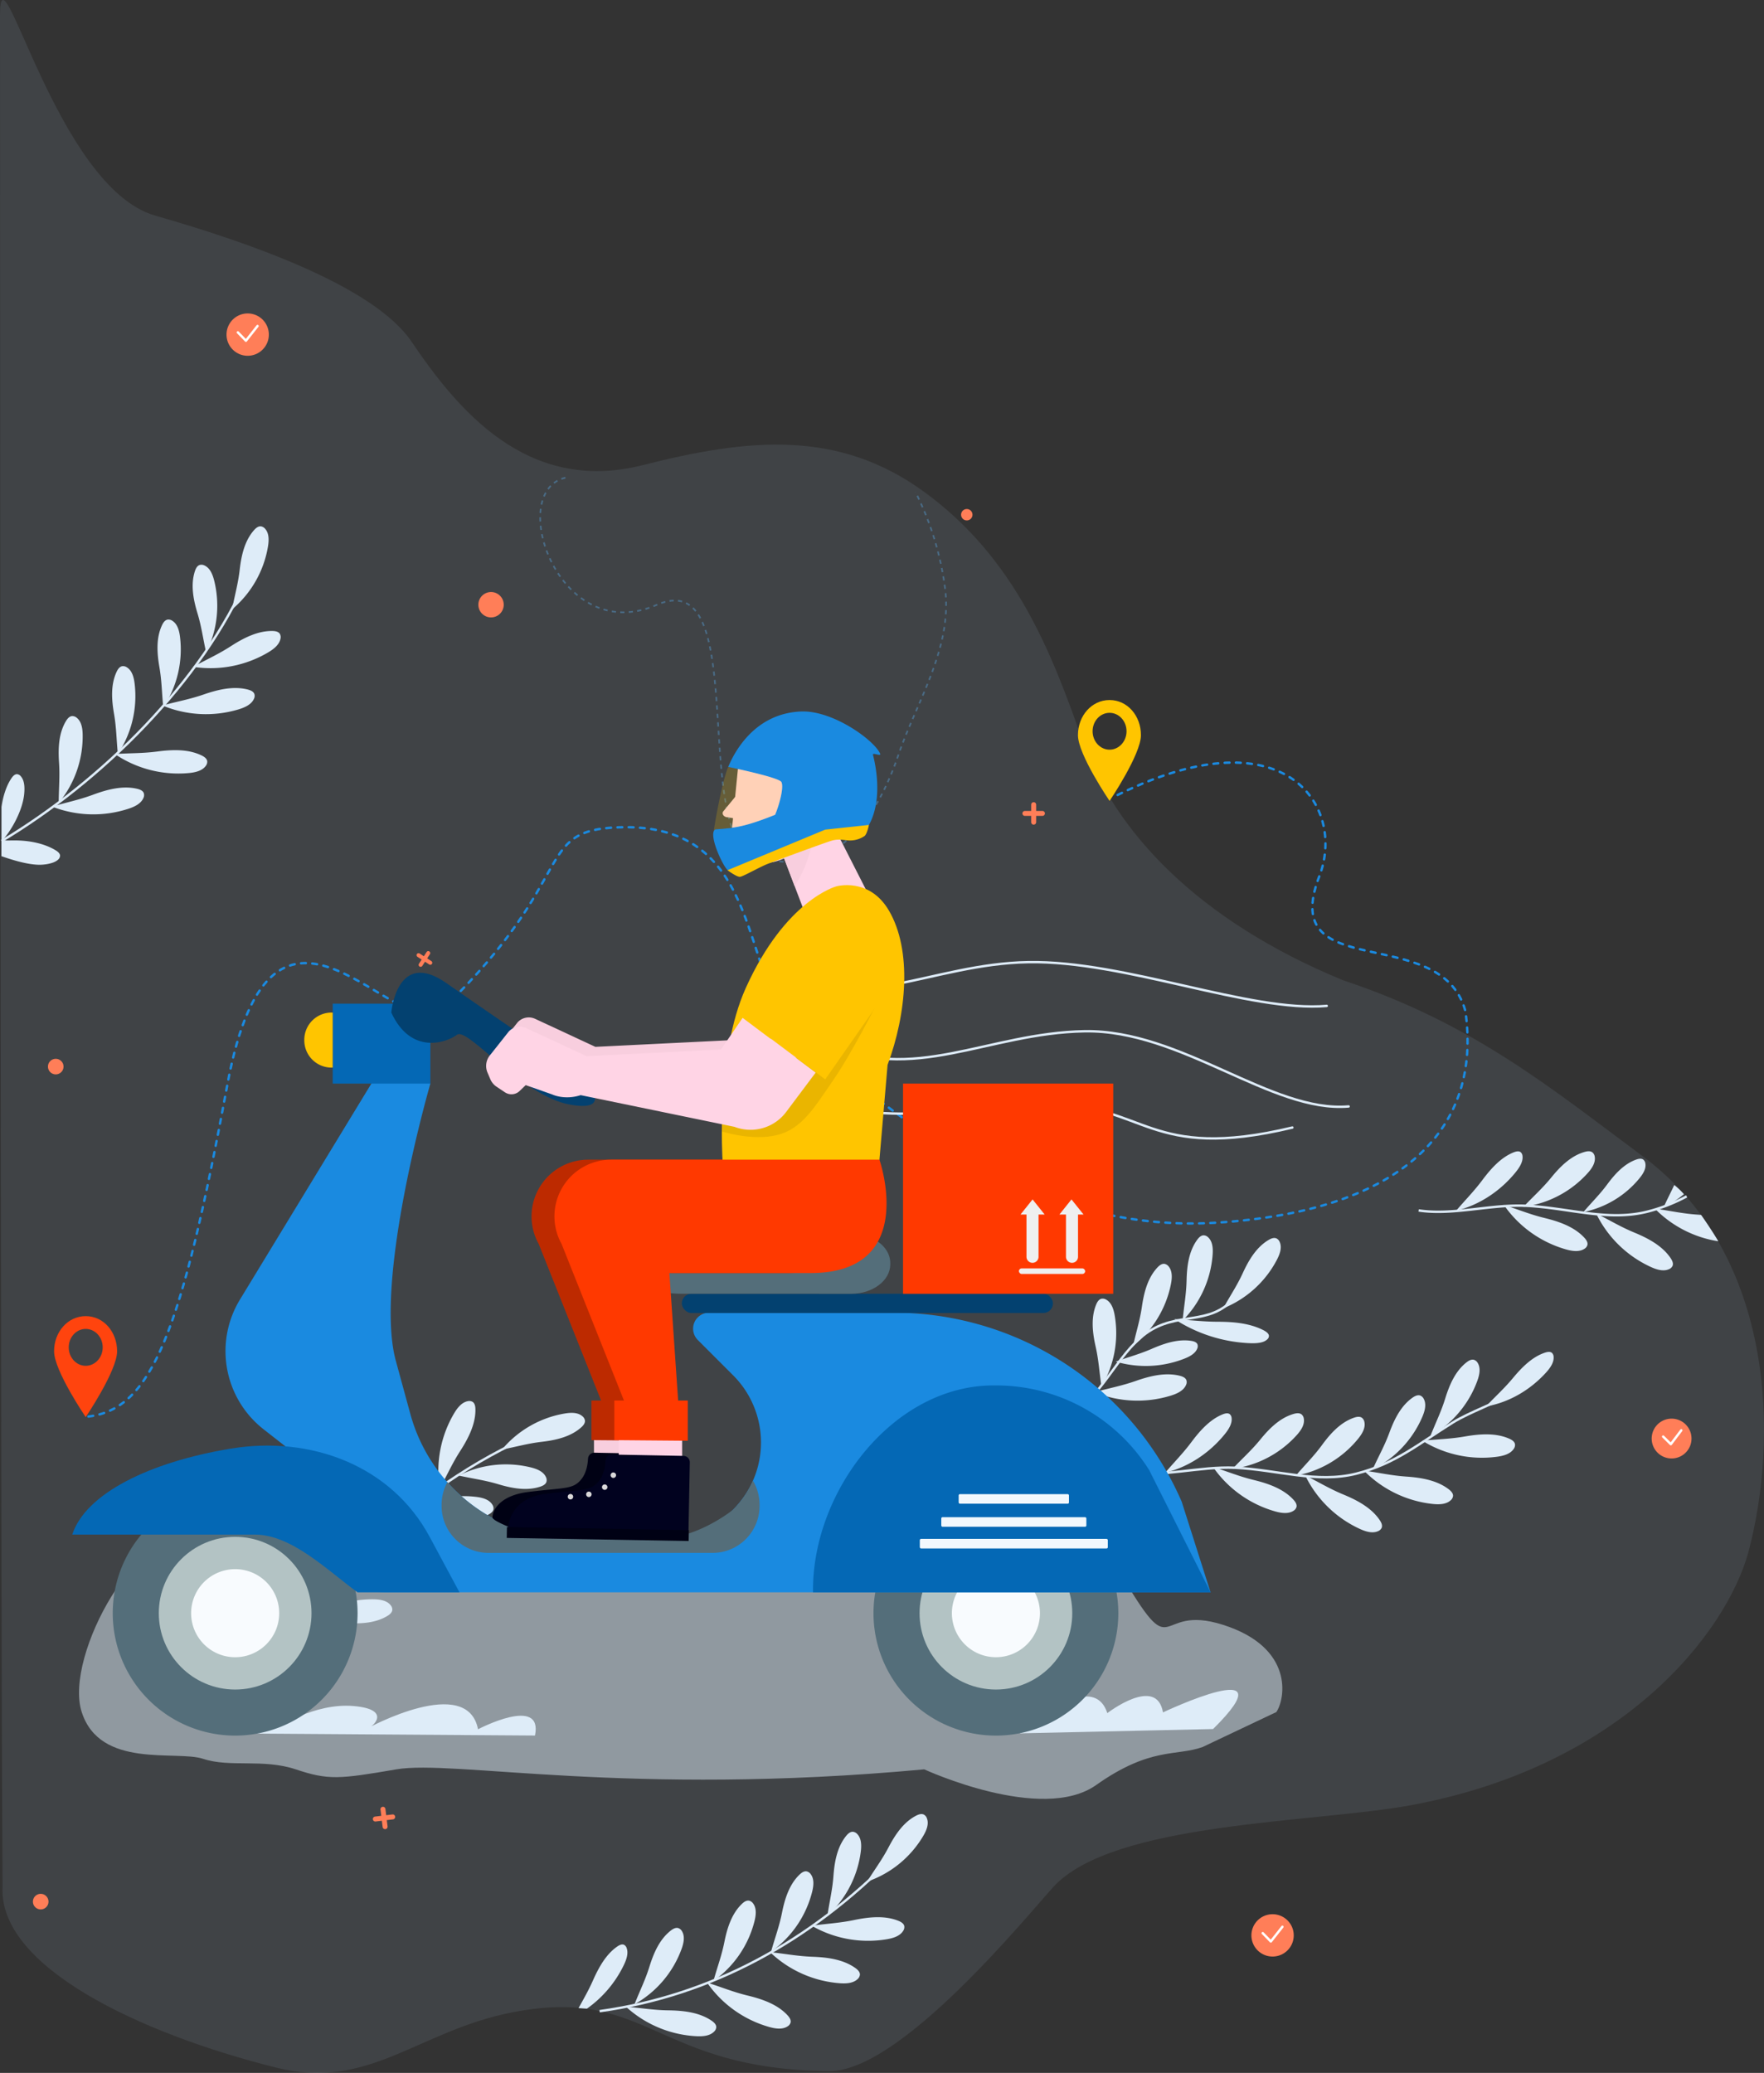 <svg xmlns="http://www.w3.org/2000/svg" width="1097.531" height="1289.754" viewBox="0 0 1097.531 1289.754"><rect x="0" y="0" width="1097.531" height="1289.754" fill="#333333" stroke="none"/><g transform="translate(0.942 -1950.706)"><path d="M37.748,315.174c16.3,84.512-35.512,87.777-36.65,196.674C.63,556.387,97.983,635.226,115.743,651.486c40.471,37.057,39.742,162.14,50.782,222.243,24.249,132.01,107.366,196.477,157.62,210.182,68.528,18.274,184.067,17.812,246.151-65.739,42.477-57.165,82.649-105.548,109.525-186.444,37.219-90.457,92.655-142.355,149.8-162.4,54.048-18.967,112.84-41.53,154.2-98.4,38.871-53.439,33.208-109.333,16.539-174.95-18.379-72.356,35.3-115.73,76.859-143.9,34.987-23.726,62.15-102.739,78.4-159.493,17.615-61.529,173.416-96.519,124.767-96.519s-979.757.3-1164.643,1.6C66.266-4.939,24.685,82.42,3.3,167.805-11.255,225.924,26.368,256.153,37.748,315.174Z" transform="translate(2.997 3240.46) rotate(-90)" fill="#b7d7f0" opacity="0.1"/><g transform="translate(-511.44 1712.6)"><g transform="translate(1113.871 -28.43) rotate(90)"><path d="M624.694,449.036c66.179,28.434,128.166,91.58,165.159,153.381" fill="none" stroke="#deecf8" stroke-miterlimit="10" stroke-width="1.5"/><path d="M645.7,458.993a65.022,65.022,0,0,0-39.334-22.383c-3.732-.593-7.981-.717-10.806,1.792a4.24,4.24,0,0,0-1.526,2.634c-.168,1.666,1.058,3.13,2.307,4.241,6.623,5.893,15.783,7.939,24.59,8.95s15.269,2.938,24.769,4.766" fill="#deecf8"/><path d="M672.6,475.1a65.017,65.017,0,0,0-44.986-4.949c-3.662.935-7.611,2.508-9.21,5.932a4.231,4.231,0,0,0-.356,3.021c.507,1.6,2.212,2.455,3.8,2.979,8.418,2.785,17.639,1.03,26.124-1.534S663.154,477.2,672.6,475.1" fill="#deecf8"/><path d="M705.688,498.809a65.03,65.03,0,0,0-44.045-10.416c-3.746.483-7.855,1.564-9.865,4.766a4.231,4.231,0,0,0-.72,2.956c.3,1.643,1.892,2.7,3.4,3.421,8.015,3.79,17.379,3.174,26.115,1.668s15.485-1.474,25.115-2.4" transform="translate(1 3)" fill="#deecf8"/><path d="M734.681,526.055a65.01,65.01,0,0,0-44.045-10.411c-3.746.478-7.855,1.556-9.865,4.759a4.236,4.236,0,0,0-.719,2.956c.3,1.646,1.892,2.707,3.4,3.421,8.015,3.79,17.379,3.177,26.115,1.668s15.484-1.475,25.114-2.393" transform="translate(1 4)" fill="#deecf8"/><path d="M768.139,566.864a65.015,65.015,0,0,0-42.727-14.918c-3.773.083-7.973.736-10.307,3.712a4.237,4.237,0,0,0-1.022,2.871c.134,1.668,1.6,2.886,3.032,3.754,7.578,4.6,16.959,4.96,25.8,4.367s15.552.13,25.224.214" transform="translate(-2 0)" fill="#deecf8"/><path d="M778.635,595.657c-6.09-5.838-18.965-13.2-29.7-14.135-3.76-.325-8.009-.216-10.682,2.086a3.506,3.506,0,0,0-1.366,2.346c-.07,1.444,1.237,2.643,2.55,3.538,4.781,3.259,11.49,5.281,17.863,6.165" transform="translate(11.343 6.774)" fill="#deecf8"/><path d="M773.315,587.614c-6.4-2.63-15.236-5.893-22.584-6.53-3.76-.325-9.807.222-12.48,2.523a3.506,3.506,0,0,0-1.366,2.346c-.07,1.444,1.237,2.643,2.55,3.538,6.959,4.744,16.331,7.032,25.186,7.463,3.064.149,5.143.173,8.177.527" transform="matrix(0.052, 0.999, -0.999, 0.052, 1346.052, -200.617)" fill="#deecf8"/><path d="M684.443,483.174a70.427,70.427,0,0,0-8.934-46.559c-2.028-3.446-4.766-7.018-8.587-7.748a4.163,4.163,0,0,0-3.051.423c-1.4.918-1.713,2.855-1.738,4.588-.137,9.19,4.389,18.022,9.479,25.9s7.91,14.419,12.831,23.391" transform="translate(-3 0)" fill="#deecf8"/><path d="M709.481,502.33a70.458,70.458,0,0,0,2.441-47.346c-1.148-3.829-2.956-7.953-6.495-9.573a4.153,4.153,0,0,0-3.063-.319c-1.576.557-2.343,2.363-2.783,4.042-2.326,8.891-.039,18.546,3.023,27.417s4.24,15.892,6.877,25.779" transform="translate(-4 0)" fill="#deecf8"/><path d="M738.678,530.946a70.431,70.431,0,0,0,11.864-45.9c-.356-3.983-1.3-8.384-4.446-10.679a4.148,4.148,0,0,0-2.936-.924c-1.657.23-2.771,1.848-3.536,3.4-4.059,8.247-3.748,18.165-2.525,27.47s.974,16.418,1.579,26.633" transform="translate(-3 1)" fill="#deecf8"/><path d="M772.4,570.977a70.451,70.451,0,0,0,1.386-47.391c-1.232-3.8-3.132-7.883-6.7-9.425a4.133,4.133,0,0,0-3.068-.252c-1.565.593-2.29,2.416-2.69,4.1-2.127,8.938.375,18.543,3.631,27.344s4.591,15.794,7.449,25.62" transform="translate(-4 0)" fill="#deecf8"/></g><g transform="translate(2173.44 837.727) rotate(124)"><path d="M624.694,449.036c10.724,4.607,25.236,15.581,36.281,20.529,22.713,10.175,41.5,15.389,60.036,32,18.951,16.981,25.468,42.1,39.243,64.729,11.334,18.616,30.552,34.307,39.684,53.654" fill="none" stroke="#deecf8" stroke-miterlimit="10" stroke-width="1.5"/><path d="M644.667,455.819c-9.808-10.265-23.486-17.1-38.548-19.259-3.657-.51-7.822-.617-10.59,1.542a3.581,3.581,0,0,0-1.5,2.266c-.165,1.433,1.037,2.693,2.261,3.649,6.491,5.07,15.468,6.831,24.1,7.7s14.964,2.528,24.274,4.1" transform="translate(-3.333 2.348)" fill="#deecf8"/><path d="M672.6,475.1a65.017,65.017,0,0,0-44.986-4.949c-3.662.935-7.611,2.508-9.21,5.932a4.231,4.231,0,0,0-.356,3.021c.507,1.6,2.212,2.455,3.8,2.979,8.418,2.785,17.639,1.03,26.124-1.534S663.154,477.2,672.6,475.1" transform="translate(3.336 1.369)" fill="#deecf8"/><path d="M705.688,498.809a65.03,65.03,0,0,0-44.045-10.416c-3.746.483-7.855,1.564-9.865,4.766a4.231,4.231,0,0,0-.72,2.956c.3,1.643,1.892,2.7,3.4,3.421,8.015,3.79,17.379,3.174,26.115,1.668s15.485-1.474,25.115-2.4" transform="matrix(0.998, -0.07, 0.07, 0.998, -25.965, 46.27)" fill="#deecf8"/><path d="M734.681,526.055a65.01,65.01,0,0,0-44.045-10.411c-3.746.478-7.855,1.556-9.865,4.759a4.236,4.236,0,0,0-.719,2.956c.3,1.646,1.892,2.707,3.4,3.421,8.015,3.79,17.379,3.177,26.115,1.668s15.484-1.475,25.114-2.393" transform="matrix(0.978, 0.208, -0.208, 0.978, 134.055, -135.15)" fill="#deecf8"/><path d="M768.139,566.864a65.015,65.015,0,0,0-42.727-14.918c-3.773.083-7.973.736-10.307,3.712a4.237,4.237,0,0,0-1.022,2.871c.134,1.668,1.6,2.886,3.032,3.754,7.578,4.6,16.959,4.96,25.8,4.367s15.552.13,25.224.214" transform="translate(91.621 -112.904) rotate(9)" fill="#deecf8"/><path d="M789.512,598.836c-10.54-9.714-25.239-15.985-40.58-17.314-3.76-.325-8.009-.216-10.682,2.086a3.506,3.506,0,0,0-1.366,2.346c-.07,1.444,1.237,2.643,2.55,3.538,6.959,4.744,16.223,6.046,25.078,6.477s15.409,1.767,25,2.867" transform="translate(-2.487 1.678)" fill="#deecf8"/><path d="M684.443,483.174a70.427,70.427,0,0,0-8.934-46.559c-2.028-3.446-4.766-7.018-8.587-7.748a4.163,4.163,0,0,0-3.051.423c-1.4.918-1.713,2.855-1.738,4.588-.137,9.19,4.389,18.022,9.479,25.9s7.91,14.419,12.831,23.391" transform="translate(-82.953 135.307) rotate(-11)" fill="#deecf8"/><path d="M709.481,502.33a70.458,70.458,0,0,0,2.441-47.346c-1.148-3.829-2.956-7.953-6.495-9.573a4.153,4.153,0,0,0-3.063-.319c-1.576.557-2.343,2.363-2.783,4.042-2.326,8.891-.039,18.546,3.023,27.417s4.24,15.892,6.877,25.779" transform="translate(-75.46 141.052) rotate(-11)" fill="#deecf8"/><path d="M738.678,530.946a70.431,70.431,0,0,0,11.864-45.9c-.356-3.983-1.3-8.384-4.446-10.679a4.148,4.148,0,0,0-2.936-.924c-1.657.23-2.771,1.848-3.536,3.4-4.059,8.247-3.748,18.165-2.525,27.47s.974,16.418,1.579,26.633" transform="matrix(0.998, -0.07, 0.07, 0.998, -34.627, 49.216)" fill="#deecf8"/><path d="M772.4,570.977a70.451,70.451,0,0,0,1.386-47.391c-1.232-3.8-3.132-7.883-6.7-9.425a4.133,4.133,0,0,0-3.068-.252c-1.565.593-2.29,2.416-2.69,4.1-2.127,8.938.375,18.543,3.631,27.344s4.591,15.794,7.449,25.62" transform="translate(-4.955 6.961)" fill="#deecf8"/></g><g transform="translate(2354.44 674.727) rotate(124)"><path d="M699.435,486.595a106.908,106.908,0,0,1,21.576,14.967c18.951,16.981,25.468,42.1,39.243,64.729,11.334,18.616,30.552,34.307,39.684,53.654" fill="none" stroke="#deecf8" stroke-miterlimit="10" stroke-width="1.5"/><path d="M705.688,498.809a65.6,65.6,0,0,0-13.511-6.877,46.316,46.316,0,0,0-1.93,8.058c4.607-.405,9.47-.61,15.441-1.181" transform="matrix(0.998, -0.07, 0.07, 0.998, -25.965, 46.27)" fill="#deecf8"/><path d="M729.506,524.687a60.491,60.491,0,0,0-39.875-9.1c-3.391.418-7.111,1.361-8.931,4.162a3.608,3.608,0,0,0-.651,2.585c.276,1.439,1.713,2.367,3.078,2.992,7.256,3.314,15.734,2.778,23.643,1.459s14.018-1.29,22.736-2.093" transform="matrix(0.978, 0.208, -0.208, 0.978, 139.136, -130.469)" fill="#deecf8"/><path d="M768.139,566.864a65.015,65.015,0,0,0-42.727-14.918c-3.773.083-7.973.736-10.307,3.712a4.237,4.237,0,0,0-1.022,2.871c.134,1.668,1.6,2.886,3.032,3.754,7.578,4.6,16.959,4.96,25.8,4.367s15.552.13,25.224.214" transform="translate(91.621 -112.904) rotate(9)" fill="#deecf8"/><path d="M789.512,598.836c-10.54-9.714-25.239-15.985-40.58-17.314-3.76-.325-8.009-.216-10.682,2.086a3.506,3.506,0,0,0-1.366,2.346c-.07,1.444,1.237,2.643,2.55,3.538,6.959,4.744,16.223,6.046,25.078,6.477s15.409,1.767,25,2.867" transform="translate(-2.487 1.678)" fill="#deecf8"/><path d="M709.481,502.33a70.672,70.672,0,0,0,3.284-44.29c-.917,1.075-6.337,8.8-10.921,16.239.185.579.469,1.429.76,2.272,3.062,8.871,4.24,15.892,6.877,25.779" transform="translate(-75.46 141.052) rotate(-11)" fill="#deecf8"/><path d="M738.678,530.946a70.431,70.431,0,0,0,11.864-45.9c-.356-3.983-1.3-8.384-4.446-10.679a4.148,4.148,0,0,0-2.936-.924c-1.657.23-2.771,1.848-3.536,3.4-4.059,8.247-3.748,18.165-2.525,27.47s.974,16.418,1.579,26.633" transform="matrix(0.998, -0.07, 0.07, 0.998, -34.627, 49.216)" fill="#deecf8"/><path d="M772.4,570.977a70.451,70.451,0,0,0,1.386-47.391c-1.232-3.8-3.132-7.883-6.7-9.425a4.133,4.133,0,0,0-3.068-.252c-1.565.593-2.29,2.416-2.69,4.1-2.127,8.938.375,18.543,3.631,27.344s4.591,15.794,7.449,25.62" transform="translate(-4.955 6.961)" fill="#deecf8"/></g><g transform="translate(1951.774 464.875) rotate(88)"><path d="M626.074,1130.533c30.755,78.573,92.243,144.157,167.664,182.1" fill="none" stroke="#deecf8" stroke-miterlimit="10" stroke-width="1.5"/><path d="M635.345,1151.861a65.026,65.026,0,0,1-21.093-40.061c-.472-3.748-.455-8,2.147-10.746a4.221,4.221,0,0,1,2.681-1.438c1.67-.114,3.1,1.158,4.165,2.445,5.677,6.818,7.419,16.041,8.143,24.879s2.441,15.365,3.957,24.921" fill="#deecf8"/><path d="M650.57,1179.284a65.044,65.044,0,0,1-3.474-45.14c1.054-3.632,2.755-7.529,6.232-9.015a4.233,4.233,0,0,1,3.031-.256c1.579.56,2.382,2.288,2.855,3.895,2.508,8.508.45,17.67-2.39,26.071s-3.859,15.07-6.254,24.445" fill="#deecf8"/><path d="M673.189,1213.146a65.063,65.063,0,0,1-8.968-44.379c.6-3.728,1.816-7.808,5.085-9.708a4.243,4.243,0,0,1,2.979-.625c1.634.361,2.639,1.984,3.309,3.518,3.528,8.136,2.607,17.481.809,26.168s-1.98,15.426-3.214,25.026" fill="#deecf8"/><path d="M699.48,1243.027a65.04,65.04,0,0,1-8.966-44.377c.6-3.732,1.814-7.808,5.081-9.711a4.23,4.23,0,0,1,2.981-.622c1.634.362,2.64,1.988,3.309,3.516,3.528,8.138,2.607,17.481.809,26.168s-1.98,15.428-3.214,25.026" fill="#deecf8"/><path d="M739.188,1277.819a65.043,65.043,0,0,1-13.514-43.21c.211-3.773.995-7.953,4.048-10.182a4.231,4.231,0,0,1,2.9-.929c1.667.186,2.833,1.7,3.655,3.155,4.351,7.727,4.4,17.117,3.517,25.943s-.373,15.549-.606,25.223" fill="#deecf8"/><path d="M658.251,1191.394a70.474,70.474,0,0,1-46.265-10.456c-3.378-2.142-6.861-5-7.462-8.842a4.131,4.131,0,0,1,.519-3.037c.966-1.37,2.911-1.62,4.646-1.589,9.193.164,17.873,4.983,25.589,10.329s14.164,8.378,22.973,13.6" fill="#deecf8"/><path d="M676.585,1217.053a70.478,70.478,0,0,1-47.421.89c-3.794-1.274-7.855-3.217-9.36-6.8a4.163,4.163,0,0,1-.219-3.073c.614-1.56,2.44-2.269,4.132-2.652,8.968-2.036,18.547.571,27.316,3.922s15.753,4.756,25.552,7.717" fill="#deecf8"/><path d="M704.239,1247.181a70.472,70.472,0,0,1-46.285,10.365c-3.967-.489-8.338-1.579-10.53-4.8a4.162,4.162,0,0,1-.828-2.969c.285-1.647,1.939-2.708,3.513-3.422,8.379-3.786,18.286-3.149,27.549-1.624s16.388,1.512,26.581,2.446" fill="#deecf8"/><path d="M743.16,1282.215a70.471,70.471,0,0,1-47.429-.167c-3.764-1.356-7.779-3.388-9.211-7.01a4.16,4.16,0,0,1-.151-3.078c.647-1.543,2.492-2.211,4.191-2.558,9.006-1.834,18.526.983,27.219,4.529s15.65,5.1,25.381,8.284" fill="#deecf8"/><path d="M774.89,1302.594a70.468,70.468,0,0,1-42.425,21.2c-3.971.481-8.474.475-11.378-2.115a4.174,4.174,0,0,1-1.52-2.681c-.121-1.671,1.233-3.093,2.592-4.173,7.217-5.694,16.987-7.463,26.345-8.211s16.265-2.478,26.386-4.024" fill="#deecf8"/></g><g transform="translate(1120.556 1427.04) rotate(150)"><path d="M0,13.577c72.6-20.3,142.673-18.149,207.006,7.981" transform="translate(29.44 42.879)" fill="none" stroke="#deecf8" stroke-miterlimit="10" stroke-width="1.5"/><g transform="translate(0 0)"><path d="M52.037,1.223A65.011,65.011,0,0,0,7.381,8.481C4.1,10.358.72,12.93.1,16.655A4.225,4.225,0,0,0,.564,19.66c.911,1.4,2.779,1.769,4.451,1.854,8.854.431,17.266-3.724,24.753-8.46S43.495,5.762,52.037,1.223" transform="translate(0 49.806)" fill="#deecf8"/><path d="M41.78,0A65,65,0,0,0,3.662,24.37C1.4,27.394-.687,31.095.215,34.764a4.253,4.253,0,0,0,1.621,2.575c1.393.922,3.26.522,4.825-.066,8.3-3.114,14.375-10.265,19.367-17.585S35.738,7.551,41.78,0" transform="translate(42.298 44.962)" fill="#deecf8"/><path d="M45.553,0A65.009,65.009,0,0,0,4.742,19.528C2.127,22.252-.4,25.672.052,29.423a4.237,4.237,0,0,0,1.293,2.754c1.271,1.086,3.171.917,4.8.524,8.613-2.077,15.518-8.43,21.37-15.084S38.635,6.756,45.553,0" transform="translate(80.015 43.152)" fill="#deecf8"/><path d="M45.551,0A65,65,0,0,0,4.744,19.528C2.125,22.252-.4,25.67.052,29.42a4.243,4.243,0,0,0,1.294,2.755c1.268,1.088,3.168.916,4.795.527,8.615-2.078,15.517-8.434,21.37-15.088S38.633,6.757,45.551,0" transform="translate(120.174 45.302)" fill="#deecf8"/><path d="M48.306.005A64.981,64.981,0,0,0,5.694,15.2C2.811,17.641-.054,20.781,0,24.557a4.228,4.228,0,0,0,1,2.873c1.151,1.213,3.059,1.241,4.717,1.019,8.784-1.173,16.307-6.777,22.819-12.79S40.727,6.015,48.306.005" transform="translate(167.196 57.296)" fill="#deecf8"/><path d="M40.367.228A70.876,70.876,0,0,0,7.11,12.112c-3.132,2.1-6.367,4.856-7,8.323a3.5,3.5,0,0,0,.408,2.684c.847,1.167,2.619,1.281,4.2,1.154C13.108,23.6,21.14,18.8,28.293,13.586c5.58-4.069,10.43-6.839,16.422-10.467" transform="translate(202.141 69.514)" fill="#deecf8"/><path d="M49.96,32.247A70.426,70.426,0,0,0,13.8,1.614C10.057.2,5.682-.856,2.25.973A4.175,4.175,0,0,0,.14,3.215c-.511,1.591.46,3.3,1.529,4.661C7.327,15.117,16.389,19.147,25.3,22.089S40.5,28.352,49.96,32.247" transform="translate(45.668 12.295)" fill="#deecf8"/><path d="M41.9,42A70.426,70.426,0,0,0,14.1,3.616C10.805,1.355,6.81-.718,3.039.239A4.145,4.145,0,0,0,.456,1.913C-.422,3.337.115,5.223.825,6.805c3.768,8.378,11.6,14.453,19.552,19.442S33.646,35.957,41.9,42" transform="translate(84.363 1.247)" fill="#deecf8"/><path d="M33.484,48.694A70.406,70.406,0,0,0,13.919,5.528C11.145,2.654,7.644-.176,3.761.009A4.135,4.135,0,0,0,.9,1.131C-.25,2.351-.1,4.3.275,5.993c2.016,8.963,8.479,16.489,15.27,22.963S26.6,41.125,33.484,48.694" transform="translate(136.189 -2.232)" fill="#deecf8"/><path d="M42.747,41.167A70.426,70.426,0,0,0,14.094,3.416C10.751,1.23,6.711-.755,2.965.285A4.162,4.162,0,0,0,.418,2.014C-.426,3.458.15,5.332.9,6.9c3.953,8.293,11.926,14.2,19.98,19s13.483,9.413,21.871,15.267" transform="translate(178.15 17.529)" fill="#deecf8"/></g></g><g transform="translate(2287.876 2272.288) rotate(-171)"><path d="M1188.631,1053.816c13.09-20.63,33.763-13.327,51.181-30.707,15.9-15.865,21.165-45.208,40.067-57.88" fill="none" stroke="#deecf8" stroke-miterlimit="10" stroke-width="1.5"/><path d="M1194.689,1046.122a65,65,0,0,0-28.349,35.276c-1.178,3.586-1.975,7.765.057,10.955a4.219,4.219,0,0,0,2.357,1.924c1.616.431,3.258-.545,4.553-1.6,6.868-5.608,10.34-14.324,12.738-22.857s5.331-14.609,8.644-23.7" fill="#deecf8"/><path d="M1214.865,1022.124a65.021,65.021,0,0,0-12.031,43.626c.34,3.765,1.265,7.913,4.392,10.036a4.236,4.236,0,0,0,2.925.83c1.656-.248,2.774-1.79,3.545-3.276,4.086-7.868,3.817-17.251,2.636-26.035s-.9-15.523-1.467-25.181" transform="translate(3.583 12.496)" fill="#deecf8"/><path d="M1243.528,993.222a65.039,65.039,0,0,0-17.278,41.829c-.124,3.773.29,8.008,3.135,10.5a4.239,4.239,0,0,0,2.8,1.183c1.671-.042,2.971-1.441,3.918-2.82,5.016-7.308,5.9-16.653,5.793-25.519s1-15.514,1.628-25.169" transform="translate(2.905 21.013)" fill="#deecf8"/><path d="M1275.032,968.927a65.014,65.014,0,0,0-17.277,41.827c-.125,3.776.289,8.008,3.131,10.5a4.225,4.225,0,0,0,2.805,1.18c1.674-.042,2.977-1.444,3.921-2.817,5.016-7.31,5.9-16.653,5.792-25.519s1.006-15.516,1.628-25.169" transform="translate(-275.711 538.51) rotate(-21)" fill="#deecf8"/><path d="M1227.127,1011.069a93.082,93.082,0,0,0-49.4,1.155c-3.882,1.183-8.013,2.918-9.394,5.891a2.681,2.681,0,0,0-.074,2.5c.712,1.239,2.656,1.741,4.436,1.987,9.436,1.3,19.274-1.2,28.231-4.263s16.152-4.481,26.2-7.273" transform="matrix(0.985, 0.174, -0.174, 0.985, 190.822, -174.646)" fill="#deecf8"/><path d="M1241.86,988.591a65.688,65.688,0,0,0-41.736-8.569c-3.572.454-7.493,1.428-9.439,4.216a3.481,3.481,0,0,0-.718,2.567c.274,1.422,1.765,2.323,3.193,2.926,7.572,3.2,16.482,2.574,24.8,1.181s14.733-1.43,23.9-2.321" transform="matrix(0.921, -0.391, 0.391, 0.921, -274.751, 578.006)" fill="#deecf8"/><path d="M1280.495,965.761a70.442,70.442,0,0,0-43.433-19.013c-3.987-.278-8.481-.047-11.248,2.7a4.155,4.155,0,0,0-1.376,2.756c-.035,1.671,1.385,3.027,2.793,4.028,7.5,5.316,17.339,6.583,26.719,6.857s16.366,1.646,26.545,2.677" transform="translate(-326.21 785.949) rotate(-30)" fill="#deecf8"/></g></g><g transform="translate(-245.035 288.089)"><path d="M-.995,464.774c39.495-4.7,57.925-52.109,86.422-206.4s106.37-20.434,134.744-47.889c84.2-81.469,55.444-110.683,108.89-112.319,92.841-3.306,74,96.277,112.449,129.054,53.247,45.387,141.42,124.428,259.3,116.947S866.025,284.5,855.7,212.346c-15.307-55.663-116.844-15.828-91-83.352,17.33-43.849-21.517-104-128.729-49.252" transform="translate(300.107 2079.205)" fill="none" stroke="#1a8ae0" stroke-linecap="round" stroke-miterlimit="10" stroke-width="1.5" stroke-dasharray="3 4" style="isolation:isolate"/><path d="M1402.626,916.245c37.279-8.026,6.188-105.569-55.333-80.087-58.973,24.754-18.93-138.7-57.517-157.262-47.688-15.653-75.339,17.025-91.372,61.521-11.877,32.966-34.932,65.966-30.725,103.208a186.2,186.2,0,0,0,17.416,60.1" transform="matrix(-1, 0.017, -0.017, -1, 2014.093, 2852.268)" fill="none" stroke="#58a6e1" stroke-miterlimit="10" stroke-width="1.056" stroke-dasharray="2.641" opacity="0.4" style="isolation:isolate"/></g><g transform="translate(-658.69 869.356)"><g transform="translate(324 1992)"><path d="M432.907,437.035c-11.123,0-19.673,9.785-19.673,21.852s19.673,40.921,19.673,40.921,19.519-28.844,19.519-40.921S444.021,437.035,432.907,437.035Zm0,30.887c-5.834,0-10.562-5.134-10.562-11.468s4.728-11.468,10.562-11.468,10.561,5.134,10.561,11.468S438.74,467.922,432.907,467.922Z" transform="translate(591.196 -912.121)" fill="#ffc500"/><path d="M123.057,443.4c-11.131,0-19.687,9.792-19.687,21.868s19.687,40.951,19.687,40.951,19.533-28.865,19.533-40.951S134.18,443.4,123.057,443.4Zm0,30.909c-5.838,0-10.57-5.138-10.57-11.477s4.732-11.476,10.57-11.476,10.569,5.137,10.569,11.476S128.895,474.306,123.057,474.306Z" transform="translate(264.02 -535.153)" fill="#ff440e"/></g></g><g transform="translate(4 -25)"><path d="M592.709,2609.63c54.066,25.993,100.854-6.238,161.159-7.278s137.833,31.385,185.661,27.226" transform="translate(-119 -28)" fill="none" stroke="#deecf8" stroke-linecap="round" stroke-width="1.5"/><path d="M592.709,2609.63c54.066,25.993,100.854-6.238,161.159-7.278s116.45,50.947,164.279,46.788" transform="translate(-84 15)" fill="none" stroke="#deecf8" stroke-linecap="round" stroke-width="1.5"/><path d="M592.709,2609.63c54.066,25.993,100.172,10.526,160.477,9.486s62.138,35.684,151.962,14.15" transform="translate(-106 44)" fill="none" stroke="#deecf8" stroke-linecap="round" stroke-width="1.5"/></g><g transform="translate(44 2393.368)"><path d="M116.709,513.6c-5.679,8.519-10.867,40.169,33.062,54.227s28.3-28.82,65.015,33.886,65.4-3.365,65.4-3.365,23.183-3.07,31.505-15.357,34.779-4.914,34.183,6.142,55.371,40.264,68.906,34.727,46.758-39.375,68.291-25.513,43.066,22.437,62.754,17.515,39.99-21.9,57.216-23.994,52.295,20.3,76.9,23.994,41.721-31.39,55.986-39.99,30.156,20.3,57.842,39.99S871.435,549.2,860.014,513.6s-58.939-23.587-75.583-29.117-37.373.217-57.586-6.541-26.917-6.144-62.583,0-143.667-17.116-328.448,0c0,0-73.063-33.732-106.945-9.774s-49.692,17.747-66.255,23.663" transform="translate(865.906 1136.169) rotate(180)" fill="#deecf8" opacity="0.51"/><path d="M1007.289,544.245l-188.14-1.3s22.078-22.081,27.46-3.34c0,0,23.378-15.773,47.683-13.73s12.062,13.172,9.093,13.73c0,0,61.784-33.769,68.463.742C971.848,540.35,1012.484,519.011,1007.289,544.245Z" transform="translate(-719.372 92.944)" fill="#deecf8"/><path d="M1104.373,546.174l-120.231,2.672s45.023-41.757,54.424-12.566c0,0,30.675-23.69,34.636-.466C1073.2,535.814,1152.86,498.183,1104.373,546.174Z" transform="translate(-394.555 86.971)" fill="#deecf8"/><g transform="translate(0 162.582)"><g transform="translate(498.531 322.317)"><path d="M953.47,556.226a76.164,76.164,0,1,0,76.167-76.164A76.162,76.162,0,0,0,953.47,556.226Z" transform="translate(-953.47 -480.062)" fill="#546e7a"/></g><g transform="translate(527.193 350.973)"><ellipse cx="47.506" cy="47.506" rx="47.506" ry="47.506" fill="#b3c3c4"/></g><g transform="translate(547.304 371.083)"><path d="M969.9,523.887a27.395,27.395,0,1,0,27.395-27.4A27.4,27.4,0,0,0,969.9,523.887Z" transform="translate(-969.899 -496.489)" fill="#f8fbfe"/></g><g transform="translate(25.201 322.317)"><path d="M794.028,556.226A76.164,76.164,0,1,0,870.2,480.062,76.164,76.164,0,0,0,794.028,556.226Z" transform="translate(-794.028 -480.062)" fill="#546e7a"/></g><g transform="translate(53.863 350.973)"><ellipse cx="47.506" cy="47.506" rx="47.506" ry="47.506" fill="#b3c3c4"/></g><g transform="translate(73.973 371.083)"><path d="M810.457,523.887a27.4,27.4,0,1,0,27.4-27.4A27.4,27.4,0,0,0,810.457,523.887Z" transform="translate(-810.457 -496.489)" fill="#f8fbfe"/></g><g transform="translate(95.359 38.574)"><path d="M841.226,629.87l29.906,23.4v17.343c0,25.349,20.484,60.789,45.833,60.789h513.577L1412.6,675.033a195.224,195.224,0,0,0-179.147-117.61H1118.536a9.942,9.942,0,0,0-7.027,16.969l21.906,21.909a59.041,59.041,0,0,1,0,83.737l-.6.6a59.088,59.088,0,0,1-41.867,17.423H1034.2a105.355,105.355,0,0,1-101.466-77.387l-9.043-33.121C909.714,536.859,945.13,414.87,945.13,414.87l-18.222-30.387L826.644,549.268A61.763,61.763,0,0,0,841.226,629.87Z" transform="translate(-817.661 -384.483)" fill="#1a8ae0"/></g><g transform="translate(460.895 256.774)"><path d="M1188.165,586.726H940.792v-1.532c0-62,50.257-127.21,112.26-127.21h1.758a112.256,112.256,0,0,1,95.181,52.741Z" transform="translate(-940.792 -457.984)" fill="#0468b5"/></g><g transform="translate(0 294.207)"><path d="M963.068,561.9h63.414l-18.566-34.541c-23.883-44.444-74.062-63.117-123.841-54.87-50.444,8.357-90.176,27.92-98.536,53.469H899.123c22.886,0,45.18,22.229,63.657,35.734Z" transform="translate(-785.539 -470.593)" fill="#0468b5"/></g><g transform="translate(379.26 199.739)"><rect width="230.944" height="11.958" rx="5.979" fill="#034170"/></g><path d="M102.045,37.411V9.732l19.566-7.641c16.227-6.339,35.63,2.5,35.63,16.23v.8c0,10.1-10.912,18.3-24.378,18.3Zm-74.371,0C12.391,37.411,0,32.576,0,26.611v-.228c0-6.277,13.679-11.231,29.719-10.768l72.326-5.884v27.68Z" transform="translate(351.725 162.329)" fill="#546e7a" stroke="rgba(0,0,0,0)" stroke-miterlimit="10" stroke-width="1"/><g transform="translate(162.061 19.245)"><rect width="60.766" height="49.718" fill="#0468b5"/></g><g transform="translate(144.387 24.77)"><path d="M851.13,379.833h.719V414.08h-.719a16.955,16.955,0,0,1-16.954-16.948v-.347A16.956,16.956,0,0,1,851.13,379.833Z" transform="translate(-834.176 -379.833)" fill="#ffc500"/></g><g transform="translate(198.521)"><path d="M852.411,396.259s3.313-40,34.246-18.34,84.414,57.916,84.414,57.916,22.621,23.2-7.6,17.673-63.55-48.41-70.179-43.438S864.562,422.772,852.411,396.259Z" transform="translate(-852.411 -371.489)" fill="#034170"/></g><g transform="translate(516.906 68.962)"><rect width="130.781" height="130.777" fill="#ff3900"/></g><g transform="translate(585.84 139.033)"><g transform="translate(3.16 2)"><g transform="translate(25.203)"><path d="M-2641.96-2630.285v-26.3h-4.083l7.513-9.4,7.513,9.4h-3.443v26.3a3.749,3.749,0,0,1-3.75,3.75A3.75,3.75,0,0,1-2641.96-2630.285Z" transform="translate(2646.043 2665.983)" fill="#efefef" stroke="rgba(0,0,0,0)" stroke-miterlimit="10" stroke-width="1"/></g><g transform="translate(1)"><path d="M-2616.122-2630.285v-26.3h-3.718l7.513-9.4,7.513,9.4h-3.809v26.3a3.75,3.75,0,0,1-3.75,3.75A3.75,3.75,0,0,1-2616.122-2630.285Z" transform="translate(2619.84 2665.983)" fill="#efefef" stroke="rgba(0,0,0,0)" stroke-miterlimit="10" stroke-width="1"/></g></g><rect width="41.229" height="3.469" rx="1.735" transform="translate(3.16 44.914)" fill="#efefef"/></g><g transform="translate(229.802 316.035)"><path d="M862.948,492.976v.6a29.261,29.261,0,0,0,29.31,29.307h139.3a29.246,29.246,0,0,0,29.233-29.307v-.6a29.463,29.463,0,0,0-4.111-15.03,59.563,59.563,0,0,1-12.415,18.094s-24.04,19.641-49.918,18.023H945.047a105.009,105.009,0,0,1-78.507-35.217A30.008,30.008,0,0,0,862.948,492.976Z" transform="translate(-862.948 -477.946)" fill="#546e7a"/></g></g><rect width="39.447" height="32.782" transform="translate(324.624 443.153)" fill="#f8cede"/><path d="M985.5,476.939l-.817,43.2-100.142-1.547c-2.5-1.081-10.99-4.521-10.925-6.261.223-5.92,6.291-13.775,21.912-15.77,22.96-2.936,28.211-1.363,33.5-8.128,3.025-3.868,3.854-9.146,4.038-12.664a3.919,3.919,0,0,1,4.008-3.687l44.557.84A3.941,3.941,0,0,1,985.5,476.939Z" transform="translate(-612.145 -10.874)" fill="#000114"/><g transform="translate(233.26 278.884)"><path d="M864.113,487.36" transform="translate(-864.113 -259.68)" fill="#4a5177"/><path d="M901.922,487.773" transform="translate(-789.68 -258.867)" fill="#4a5177"/><path d="M37.256,174.5V149.867h6.007L4.444,52.426A35.284,35.284,0,0,1,35.271,0H202.2s24.771,70.546-42.844,70.546H71.523l5.446,79.321h5.994v25.021Z" transform="translate(52.519)" fill="#bd2a00" stroke="rgba(0,0,0,0)" stroke-miterlimit="10" stroke-width="1"/><path d="M897.5,434.916" transform="translate(-798.393 -362.925)" fill="none" stroke="#01021f" stroke-miterlimit="10" stroke-width="1.075"/><path d="M905.066,434.916" transform="translate(-783.49 -362.925)" fill="none" stroke="#01021f" stroke-miterlimit="10" stroke-width="1.075"/></g><rect width="39.447" height="32.782" transform="translate(340.018 444.115)" fill="#ffd4e5"/><g transform="translate(247.501 17.17)"><g transform="translate(157.158)"><path d="M931.454,342.592l22.964,60.23,40.5-9.815-28.477-55.929Z" transform="translate(-902.941 -293.82)" fill="#ffd4e5"/><path d="M954.51,336.426s2.324,28.042-12.679,50.1l-7.389-19.671Z" transform="translate(-897.057 -295.105)" fill="#f8cede"/><path d="M927.8,336.944l-3.981,40.121a18.031,18.031,0,0,0,16.161,19.724h0c14.241,1.41,27.686-7.1,33.187-20.306l12.937-30.5a11.108,11.108,0,0,0-9.158-15.324l-31.97-6.7C938.869,323.35,928.4,330.837,927.8,336.944Z" transform="translate(-918.148 -319.723)" fill="#ffd4e5"/><path d="M930.348,334.35l-8.217,9.99c-.991,1.686.769,3.672,3.144,3.548l12.091,2.247Z" transform="translate(-921.849 -299.192)" fill="#ffd4e5"/><path d="M950.892,359.1l7.787-21.823-12.8-8.585s-12.047,4.391-7.932,14.092c3.45,8.131,12.213,13.356,7.475,16.013" transform="translate(-891.846 -310.331)" fill="#01021f"/><path d="M973.629,326.268c2.734.472,24.845-.285,25.044,24.337.125,15.66-12.952,33.136-13.065,32.982,0,0-8.081-.5-10.328-12.005-.576-2.942-.113-5.011.888-6.478L958.973,342.94s4.818-3.6-2.672-8c-13.365-7.858-28.683-4.759-28.683-4.759C931.857,315.94,970.892,325.793,973.629,326.268Z" transform="translate(-910.492 -322.507)" fill="#01021f"/><g transform="translate(59.234 36.56)"><path d="M959.02,342.312c.546,7.938-7.645,12.175-13.543,8.137a8.454,8.454,0,0,1-3.53-8.526c1.318-7.027,10.105-9.82,15.33-3.818A7.211,7.211,0,0,1,959.02,342.312Z" transform="translate(-941.802 -334.822)" fill="#e05a5e"/></g><g transform="translate(9.328 53.739)"><path d="M924.991,341.244" transform="translate(-924.991 -339.359)" fill="none" stroke="#fff" stroke-linecap="round" stroke-linejoin="round" stroke-width="0.771"/><path d="M928.825,340.609" transform="translate(-917.443 -340.609)" fill="none" stroke="#fff" stroke-linecap="round" stroke-linejoin="round" stroke-width="0.771"/></g></g><g transform="translate(10.026 90.892)"><path d="M992.962,353.878s20.425-5.86,32.691,15.1c14.505,24.788,11.02,64.168-.852,96.007l-5.076,59.189H922.13s-4.391-65.251,14.422-106.988C961.361,362.143,992.962,353.878,992.962,353.878Z" transform="translate(-775.038 -353.124)" fill="#ffc500"/><path d="M896.823,459.01s18.849,6.134,34.407,2.244,23.187-17.2,34.906-34.157,27.774-48.868,27.774-48.868l-41,14.357-4.62,17.488-4.3.581L896.823,451.8Z" transform="translate(-750.178 -305.765)" fill="#ae8600" opacity="0.25"/><path d="M59.817,42.244c-10.63,3.853-18.683-.076-18.683-.076L24.622,36.355l-3.809,3.66a7.312,7.312,0,0,1-9.129.8L6.436,37.305a10.539,10.539,0,0,1-3.827-4.619L.842,28.542A10.523,10.523,0,0,1,2.687,17.394L13.976,3.121A9.379,9.379,0,0,1,24.918.877l37.505,17.44,97.926-4.825c14.259-2.236,23.945,2.173,28.636,15.826C195.065,47,178.117,55.216,159.6,57.834Z" transform="translate(5.554 82.311)" fill="#f8cede" stroke="rgba(0,0,0,0)" stroke-miterlimit="10" stroke-width="1"/><path d="M163.373,69.645a27.6,27.6,0,0,1-8.851-1.824L58.823,48.1c-10.135,3.269-17.688-.417-17.688-.417l-16.512-5.81-3.809,3.657a7.306,7.306,0,0,1-9.129.8L6.435,42.823A10.546,10.546,0,0,1,2.609,38.2L.842,34.059A10.525,10.525,0,0,1,2.686,22.912L13.976,8.638A9.392,9.392,0,0,1,24.922,6.394L62.43,23.836l83.693-4.126L159.58,0l45.439,34.08L186.661,58.574a27.665,27.665,0,0,1-23.076,11.079l-.1.015Z" transform="translate(0 82.571)" fill="#ffd4e5" stroke="rgba(0,0,0,0)" stroke-miterlimit="10" stroke-width="1"/><path d="M926.15,417.92,953.693,376.6a32.447,32.447,0,0,1,48.68-6.142h0a32.449,32.449,0,0,1,4.919,42.722l-30.07,43.04Z" transform="translate(-766.249 -335.349)" fill="#ffc500"/></g><g transform="translate(0 261.714)"><path d="M868.91,487.36" transform="translate(-868.91 -259.68)" fill="#ff3900" stroke="#fff" stroke-miterlimit="10" stroke-width="0.608"/><path d="M906.719,487.773" transform="translate(-794.477 -258.867)" fill="#ff3900" stroke="#fff" stroke-miterlimit="10" stroke-width="0.608"/><path d="M37.256,174.5V149.865h6.008L4.449,52.433A35.283,35.283,0,0,1,35.27,0H202.2s24.77,70.545-42.844,70.545H71.524l5.445,79.32h5.993v25.023Z" transform="translate(52.516 0)" fill="#ff3900" stroke="rgba(0,0,0,0)" stroke-miterlimit="10" stroke-width="1"/><path d="M902.292,434.916" transform="translate(-803.192 -362.925)" fill="#ff3900" stroke="#01021f" stroke-miterlimit="10" stroke-width="1.075"/><path d="M909.863,434.916" transform="translate(-788.287 -362.925)" fill="#ff3900" stroke="#01021f" stroke-miterlimit="10" stroke-width="1.075"/></g></g><path d="M989.934,476.939l-.816,43.2L876.89,518.058s.113-18.563,23.073-21.5,28.211-1.363,33.5-8.128c3.007-3.844,3.842-9.078,4.035-12.6a3.948,3.948,0,0,1,4.01-3.755l44.56.84A3.94,3.94,0,0,1,989.934,476.939Z" transform="translate(-605.699 -9.717)" fill="#01021f"/><rect width="113.184" height="6.769" transform="matrix(1, 0.017, -0.017, 1, 270.465, 507.463)" fill="#000114"/><g transform="translate(308.287 473.498)"><path d="M901.777,477.956a1.7,1.7,0,1,1-1.672-1.734A1.7,1.7,0,0,1,901.777,477.956Z" transform="translate(-871.701 -476.222)" fill="#d9d8d9"/><path d="M899.97,480.466a1.7,1.7,0,1,1-1.672-1.737A1.7,1.7,0,0,1,899.97,480.466Z" transform="translate(-875.259 -471.286)" fill="#d9d8d9"/><path d="M896.648,481.967a1.7,1.7,0,1,1-1.671-1.734A1.7,1.7,0,0,1,896.648,481.967Z" transform="translate(-881.799 -468.326)" fill="#d9d8d9"/><path d="M892.791,482.468a1.7,1.7,0,1,1-1.672-1.734A1.7,1.7,0,0,1,892.791,482.468Z" transform="translate(-889.386 -467.339)" fill="#d9d8d9"/></g><g transform="translate(527.353 486.987)"><rect width="68.626" height="5.952" rx="0.773" transform="translate(24.173)" fill="#f2f8fd"/><rect width="90.274" height="5.952" rx="0.773" transform="translate(13.349 14.347)" fill="#f2f8fd"/><rect width="116.973" height="5.952" rx="0.773" transform="translate(0 27.85)" fill="#f2f8fd"/></g><g transform="translate(398.8 0)"><path d="M929.22,351.245c3.322-8.119,15.871-33.436,45.489-34.5,19.368-.7,44.607,17.254,48.924,26,1.25,2.479-4.566-.784-4.355.914.077.635,7.4,25.762-2.505,43.684-2.583,1.668-7.428,3.081-10.723,3.913a17.171,17.171,0,0,1-6.635.336l-.971-.139a12.067,12.067,0,0,0-5.961.73c-12.382,4.652-42.939,14.846-49.568,18.5-3,1.654-7.131,3.551-8.033,3.928-4.8,2.013-5.688,1.128-6.374.481-3.242-3.438-11.881-22.259-7.342-25,11.8-.891,17.925-1.351,37.221-9.069,2.734-6.472,5.584-17.423,3.907-20.4S929.22,351.245,929.22,351.245Z" transform="translate(-919.875 -316.723)" fill="#1a8ae0"/><path d="M958.162,358.118c-19.276,7.716-25.391,8.176-37.2,9.066a2.311,2.311,0,0,0-.977,1.259l-.006-.056c.318-2.9,5.068-30.818,9.028-40.03,0,0,31.4,6.377,33.059,9.354C963.761,340.689,960.92,351.649,958.162,358.118Z" transform="translate(-919.665 -293.821)" fill="#ffc500" opacity="0.2"/><path d="M1010.872,340.51s-1.119,5.6-2.728,6.887a16.067,16.067,0,0,1-10.473,2.716c-2.992-.246-5.78-.98-9.693.1s-35.069,12.6-40.015,14.5-14.511,7.454-17.138,8.048c-1.912.434-7.953-4.085-7.953-4.085l60.766-25.234Z" transform="translate(-913.976 -269.895)" fill="#ffc500"/></g></g><g transform="translate(-219.44 1523.6)"><g transform="translate(35.039 -5.17)"><path d="M1211.835,1331.515a12.39,12.39,0,1,0-.005-.014Z" transform="translate(0 0)" fill="#ff7e58"/><path d="M1215.228,1323.029l4.765,4.714,6.514-8.611" transform="translate(3.02 3.093)" fill="none" stroke="#fff" stroke-linecap="round" stroke-linejoin="round" stroke-width="1.5"/></g><g transform="translate(-164 -137)"><path d="M524.5,767.113a13.167,13.167,0,1,0,17.289-6.917h0a13.164,13.164,0,0,0-17.286,6.912Z" fill="#ff7e58"/><path d="M530.483,770.92l5.032,5.18,7.2-9.136" fill="#ff7e58" stroke="#fff" stroke-linecap="round" stroke-linejoin="round" stroke-miterlimit="10" stroke-width="1.5"/></g><g transform="translate(-214.332 1072)"><path d="M1212.5,554.113a13.167,13.167,0,1,0,17.289-6.917h0a13.164,13.164,0,0,0-17.286,6.912Z" fill="#ff7e58"/><path d="M1218.483,557.92l5.032,5.18,7.2-9.136" fill="#ff7e58" stroke="#fff" stroke-linecap="round" stroke-linejoin="round" stroke-miterlimit="10" stroke-width="1.5"/></g><path d="M1184.984,904.3a4.842,4.842,0,1,0,0-.005Z" transform="translate(-946 706)" fill="#ff7e58"/><path d="M604.34,542.741a4.842,4.842,0,1,0,4.844-4.841A4.843,4.843,0,0,0,604.34,542.741Z" transform="translate(-356 548)" fill="#ff7e58"/><g transform="translate(94 69)"><path d="M767.627,871.21a1.546,1.546,0,0,0,1.544-1.544V858.774a1.544,1.544,0,0,0-3.088,0v10.892a1.544,1.544,0,0,0,1.544,1.544Z" fill="#ff7e58"/><path d="M762.177,865.763h10.9a1.544,1.544,0,0,0,0-3.088h-10.9a1.544,1.544,0,1,0,0,3.088Z" fill="#ff7e58"/></g><g transform="matrix(0.839, 0.545, -0.545, 0.839, 309.944, -117.706)"><g transform="translate(764.984 857.23)"><path d="M767.316,868.393a1.235,1.235,0,0,0,1.233-1.233v-8.7a1.233,1.233,0,1,0-2.466,0v8.7a1.233,1.233,0,0,0,1.233,1.233Z" transform="translate(-766.083 -857.23)" fill="#ff7e58"/></g><g transform="translate(760.631 861.578)"><path d="M761.865,865.141h8.7a1.233,1.233,0,1,0,0-2.466h-8.706a1.233,1.233,0,1,0,0,2.466Z" transform="translate(-760.631 -862.675)" fill="#ff7e58"/></g></g><g transform="translate(-58 558)"><path d="M508.5,1001.1a1.546,1.546,0,0,0,1.721,1.344l10.819-1.328a1.546,1.546,0,0,0-.377-3.068l-10.819,1.328A1.547,1.547,0,0,0,508.5,1001.1Z" fill="#ff7e58"/><path d="M513.239,995.024l1.328,10.818a1.544,1.544,0,1,0,3.065-.376L516.3,994.647a1.544,1.544,0,0,0-3.065.377Z" fill="#ff7e58"/></g><path d="M295.184,159.556a7.891,7.891,0,1,0,7.893-7.889A7.894,7.894,0,0,0,295.184,159.556Z" transform="translate(220.944 643.807)" fill="#ff7e58"/><path d="M295.184,155.207a3.541,3.541,0,1,0,3.542-3.54A3.542,3.542,0,0,0,295.184,155.207Z" transform="translate(521.294 592.158)" fill="#ff7e58"/></g></g></svg>